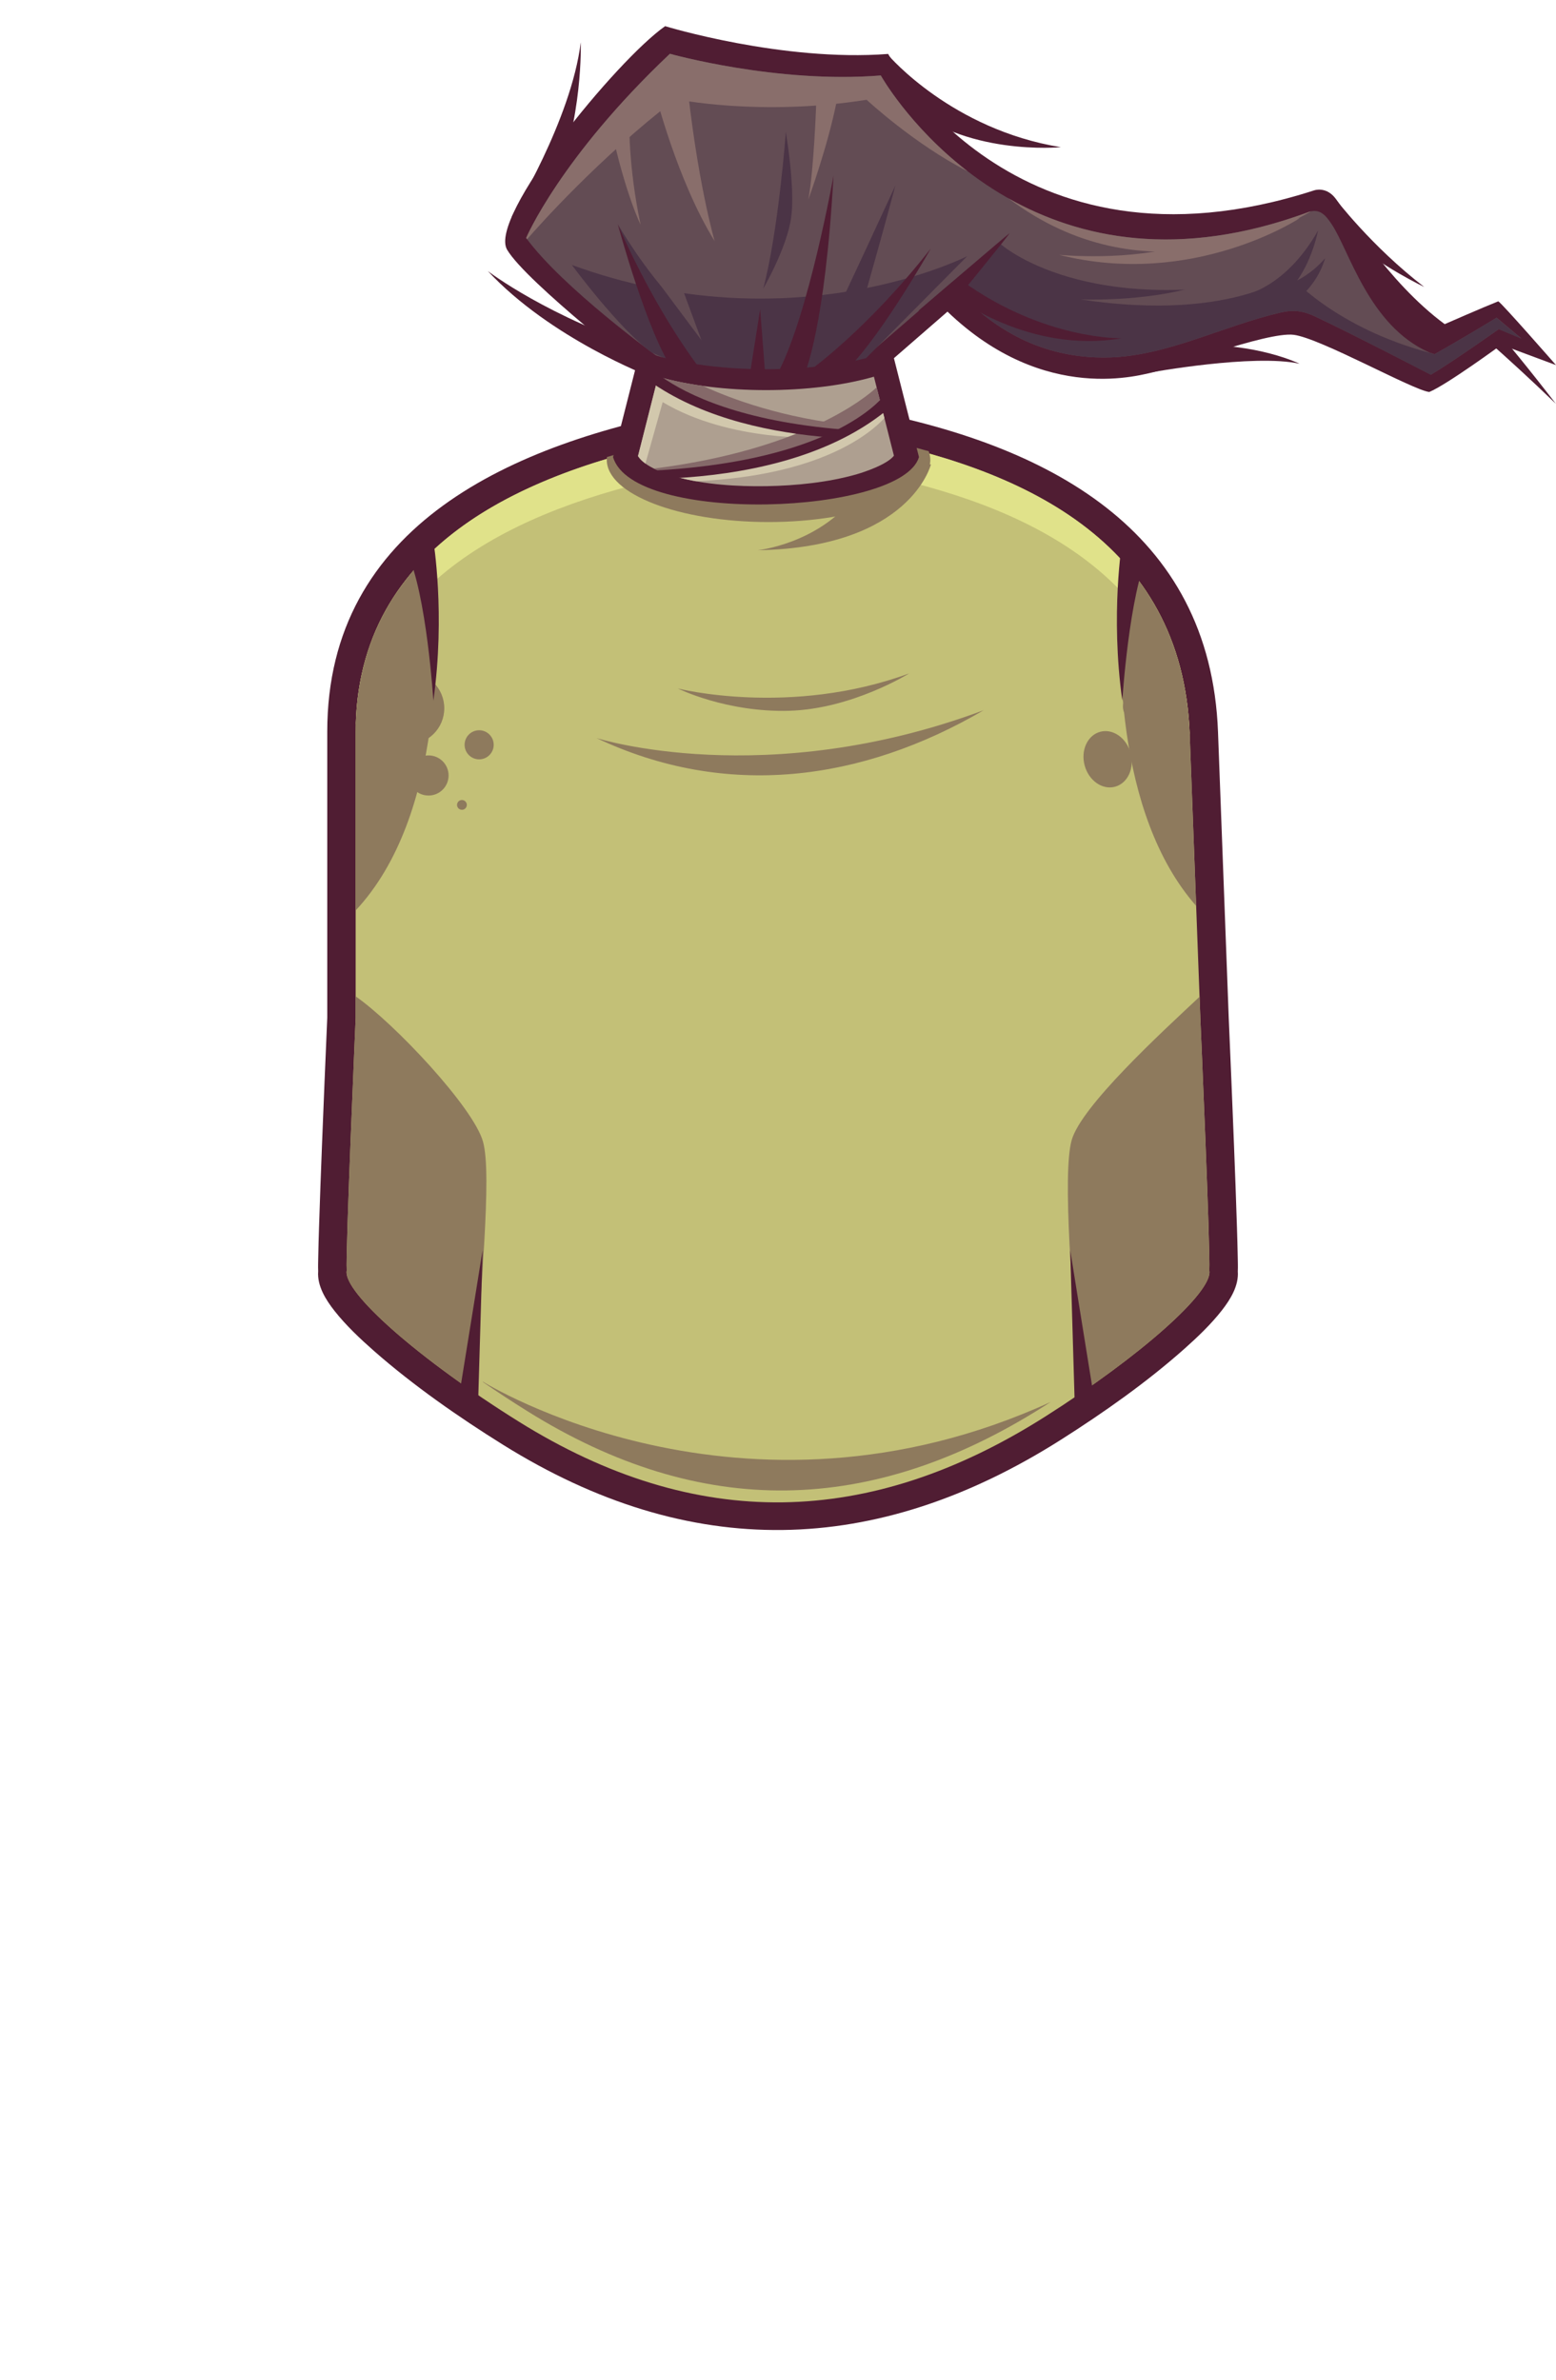 <?xml version="1.0" encoding="UTF-8"?>
<!DOCTYPE svg PUBLIC "-//W3C//DTD SVG 1.1//EN" "http://www.w3.org/Graphics/SVG/1.1/DTD/svg11.dtd">
<!-- Creator: CorelDRAW 2020 (64-Bit) -->
<svg xmlns="http://www.w3.org/2000/svg" xml:space="preserve" width="129.436mm" height="197.988mm" version="1.1" style="shape-rendering:geometricPrecision; text-rendering:geometricPrecision; image-rendering:optimizeQuality; fill-rule:evenodd; clip-rule:evenodd"
viewBox="0 0 909.15 1390.66"
 xmlns:xlink="http://www.w3.org/1999/xlink"
 xmlns:xodm="http://www.corel.com/coreldraw/odm/2003">
 <defs>
  <style type="text/css">
   <![CDATA[
    .fil0 {fill:none}
    .fil6 {fill:#4B3446}
    .fil1 {fill:#501D33}
    .fil5 {fill:#634C54}
    .fil10 {fill:#856969}
    .fil7 {fill:#896E6B}
    .fil3 {fill:#8E7A5D}
    .fil8 {fill:#AE9F90}
    .fil2 {fill:#C3C077}
    .fil9 {fill:#D2C8AD}
    .fil4 {fill:#E0E28A}
   ]]>
  </style>
 </defs>
 <g id="Слой_x0020_1">
  <g id="_1782064147504">
   <g id="_268908728">
    <rect id="_273923616" class="fil0" width="909.15" height="1390.66"/>
    <g>
     <path id="_273442056" class="fil1" d="M185.91 742.89c-0.12,-2.85 -0.01,-5.86 0.04,-8.66 0.11,-5.75 0.28,-11.51 0.46,-17.26 0.5,-16.03 1.11,-32.05 1.73,-48.08 0.97,-24.74 1.99,-49.47 3.07,-74.2l0 -167.18c0,-120.71 108.16,-168.65 216.63,-188.65 33.82,-6.24 59.63,-6.24 93.46,0 110.43,20.36 205.92,70.3 210.37,188.88l6.25 166.69c1.08,24.82 2.11,49.64 3.08,74.46 0.63,16.02 1.23,32.05 1.73,48.08 0.18,5.75 0.35,11.51 0.46,17.26 0.05,2.8 0.16,5.81 0.04,8.66 0.61,8.28 -4.18,16.17 -9.21,22.63 -6.3,8.1 -14.24,15.7 -21.97,22.57 -21.89,19.47 -47.21,37.32 -72.13,53.13 -108.18,68.61 -216.77,71.1 -326.04,2.94 -26.03,-16.24 -52.43,-34.65 -75.31,-54.75 -8.08,-7.1 -16.4,-14.95 -23.02,-23.33 -5.2,-6.58 -10.28,-14.7 -9.65,-23.2z"/>
     <path id="_273441984" class="fil2" d="M202.57 742.33c-0.75,-10.33 5.23,-147.5 5.23,-147.5l0 -166.58c0,-113.33 104.95,-155.4 203.19,-173.51 32.38,-5.97 54.79,-5.97 87.17,0 98.25,18.11 192.72,61 196.97,174.25l6.22 165.84c0,0 5.98,137.18 5.23,147.5 2.35,12.32 -40.14,50.03 -95.97,85.44 -102.43,64.97 -203.82,67.55 -307.52,2.87 -58.05,-36.21 -102.94,-75.66 -100.52,-88.3z"/>
     <path id="_273441912" class="fil3" d="M238.43 392.68c11.68,0 21.16,9.47 21.16,21.16 0,11.68 -9.47,21.16 -21.16,21.16 -2.71,0 -5.31,-0.51 -7.69,-1.44l0 -17.96c0,-7.64 0.49,-14.95 1.42,-21.97 1.98,-0.62 4.09,-0.95 6.28,-0.95zm31.47 74.77c1.58,0 2.86,1.28 2.86,2.86 0,1.58 -1.28,2.86 -2.86,2.86 -1.58,0 -2.86,-1.28 -2.86,-2.86 0,-1.58 1.28,-2.86 2.86,-2.86zm10.06 -40.76c4.7,0 8.5,3.81 8.5,8.5 0,4.7 -3.81,8.5 -8.5,8.5 -4.69,0 -8.5,-3.81 -8.5,-8.5 0,-4.69 3.81,-8.5 8.5,-8.5zm-29.59 14.69c6.48,0 11.73,5.25 11.73,11.73 0,6.48 -5.25,11.73 -11.73,11.73 -6.48,0 -11.73,-5.25 -11.73,-11.73 0,-6.48 5.25,-11.73 11.73,-11.73z"/>
     <path id="_273441840" class="fil4" d="M207.87 423.24c3.05,-109.56 106.34,-150.66 203.12,-168.5 32.38,-5.97 54.79,-5.97 87.17,0 98.25,18.11 192.72,61 196.97,174.25l0.02 0.51c-14.37,-98.83 -103.84,-137.88 -196.65,-154.99 -32.63,-6.02 -55.21,-6.02 -87.84,0 -91.06,16.79 -187.83,54.01 -202.78,148.73z"/>
     <g>
      <path id="_273441768" class="fil3" d="M656.3 328.27c22.72,25.16 37.22,57.91 38.83,100.72l3.76 100.32c-47.18,-53.74 -46.96,-148.91 -42.59,-201.04z"/>
      <path id="_273441696" class="fil3" d="M207.8 532.01l0 -103.77c0,-46.06 17.33,-80.34 44.51,-106.04 4.89,51.31 7.1,154.51 -44.51,209.8z"/>
     </g>
     <path id="_273441600" class="fil3" d="M613.91 819.17c-1.35,0.87 -2.7,1.73 -4.06,2.6 -100.48,63.73 -199.95,66.27 -301.67,2.81 -9.03,-5.64 -17.74,-11.35 -25.99,-17.03l-0.01 -0.22c0,0 151.03,94.4 331.73,11.84z"/>
     <path id="_273441528" class="fil3" d="M202.57 742.33c-0.75,-10.33 5.23,-147.5 5.23,-147.5l0 -12.66c22.87,15.97 68.89,65 74.41,84.9 5.52,19.9 -2.02,86.68 -4.37,147.06 -45.27,-31 -77.33,-61.06 -75.28,-71.8zm498.31 -159.89l0.46 12.39c0,0 5.98,137.18 5.23,147.5 2.05,10.74 -30.02,40.8 -75.28,71.8 -4.72,-56.43 -10.65,-128.02 -5.15,-147.86 5.5,-19.83 52.36,-62.92 74.74,-83.84z"/>
     <path id="_273441456" class="fil3" d="M348.57 431.27c0,0 98.55,31.35 226.19,-16.29 -71.36,41.68 -150.52,52.08 -226.19,16.29z"/>
     <path id="_273441384" class="fil3" d="M396.07 402.29c0,0 65.52,16.75 135.14,-8.81 0,0 -33.28,20.77 -70.03,21.83 -36.75,1.06 -65.11,-13.02 -65.11,-13.02z"/>
     <path id="_273441240" class="fil3" d="M642.82 427.59c7.41,-2.01 15.36,3.55 17.76,12.41 2.4,8.86 -1.66,17.67 -9.07,19.68 -7.41,2.01 -15.36,-3.55 -17.76,-12.41 -2.4,-8.86 1.66,-17.67 9.07,-19.68zm17.82 -21.46c3.43,-0.93 7.11,1.65 8.22,5.75 1.11,4.1 -0.77,8.18 -4.2,9.11 -3.43,0.93 -7.11,-1.65 -8.22,-5.75 -1.11,-4.1 0.77,-8.18 4.2,-9.11zm12.51 46.51c2.24,-0.61 4.65,1.08 5.38,3.76 0.73,2.68 -0.5,5.35 -2.74,5.96 -2.24,0.61 -4.65,-1.08 -5.38,-3.76 -0.73,-2.68 0.5,-5.35 2.74,-5.96z"/>
     <polygon id="_273441168" class="fil1" points="628.07,824.59 625.3,730.47 639.14,816.29 "/>
     <polygon id="_273441096" class="fil1" points="279.21,824.59 281.98,730.47 268.14,816.29 "/>
     <path id="_273441024" class="fil3" d="M543.95 271.29c0,0 -11.86,48.64 -101.23,50.22 0,0 34.8,-3.56 56.55,-31.24l12.65 -15.03 32.03 -3.95z"/>
     <path id="_273440952" class="fil3" d="M542.63 263.65c0.6,1.66 0.93,3.35 0.93,5.08 0,20.05 -42.32,36.3 -94.51,36.3 -52.19,0 -94.51,-16.26 -94.51,-36.3 0,-0.57 0.04,-1.13 0.11,-1.69 18.63,-5.61 37.81,-9.99 56.75,-13.49 32.38,-5.97 54.79,-5.97 87.17,0 14.88,2.74 29.67,6.06 44.08,10.1z"/>
     <path id="_273437400" class="fil1" d="M655.75 316.04c0,0 -7.12,42.71 0,93.33 0,0 3.95,-62.48 15.42,-86.6l-7.91 -6.33 -7.51 -0.4z"/>
     <path id="_273437328" class="fil1" d="M253.21 316.04c0,0 7.12,42.71 0,93.33 0,0 -3.95,-62.48 -15.42,-86.6l7.91 -6.33 7.51 -0.4z"/>
    </g>
    <g>
     <path id="_273440880" class="fil1" d="M379.65 219.95c0,0 -57.8,-22.04 -94.63,-61.59 0,0 35.03,27.05 96.12,46.79l3.9 7.89c0,0 -5.2,6.51 -5.38,6.91z"/>
     <path id="_273440808" class="fil1" d="M299.15 126.33c0,0 34.6,-56.15 40.18,-101.63 0,0 1.49,45.08 -16,85.81 -17.48,40.73 -22.97,22 -24.18,15.82z"/>
     <path id="_273440736" class="fil1" d="M780.15 116.04c0,0 21.17,27.94 51.99,51.62 0,0 -25.07,-11.84 -43.45,-28.03 -18.38,-16.18 -8.55,-23.59 -8.55,-23.59z"/>
     <path id="_273440664" class="fil1" d="M854.89 186.8c0,0 23.18,19.18 54.18,49.13 -14.49,-18.82 -31.89,-40.24 -37.83,-46.38 -5.94,-6.14 -16.36,-2.75 -16.36,-2.75z"/>
     <path id="_273440592" class="fil1" d="M379.32 220.7c0,0 -71.86,-55.8 -83.03,-74.8 -11.17,-19 64.04,-110.82 92.34,-130.61 0,0 68.51,20.98 130.32,16.23 0,0 72.23,136.76 248.73,79.76 0,0 6.91,-2.63 12.49,4.49 5.58,7.12 30.19,48.72 63.95,73.63 0,0 23.08,-10.1 31.31,-13.34 2.25,1.28 33.72,37.27 33.72,37.27l-31.93 -11.88c0,0 -31.99,23.45 -42.13,27.59 -9.58,-1.08 -63.57,-31.43 -79.2,-33.41 -15.62,-1.98 -74.13,20.28 -81.2,21.66 -7.07,1.38 -63.8,19.77 -121.09,-35.2l-34.79 30.24c0,0 -23.25,12.86 -139.5,8.37z"/>
     <path id="_273440520" class="fil5" d="M384.1 208.31c0,0 -55.33,-40.07 -76.69,-69.28 0,0 20.01,-47.1 83.99,-107.61 0,0 62.69,17.6 123.22,12.67 0,0 79.9,142.94 250.28,79.67 6.36,-1.94 9.67,2.12 12.85,6.74 10.47,15.16 21.77,59.84 57.49,75.49l2.95 0.96c0,0 16.37,-9.15 36.26,-21.34l14.52 12.19 -13.23 -5.51c0,0 -27.47,19.47 -39.69,26.65 0,0 -44.56,-23.12 -67.46,-33.95 -7.1,-3.36 -12.73,-4.15 -20.39,-2.37 -33.66,7.81 -66.31,25.35 -100.1,26.23 -27.19,0.71 -58.66,-7.42 -87.44,-37.84l-4.27 -6.23 -50.14 43.32c0,0 -21.65,13.63 -61.67,13.37 -16.9,-0.11 -38.24,-1.98 -60.5,-13.18l0 0z"/>
     <path id="_273440376" class="fil6" d="M375.62 169.57l-14.43 -38.15c0,0 16.41,28.15 32.94,44.13l-7.43 4.34 -11.08 -10.32z"/>
     <path id="_273440304" class="fil7" d="M589.26 115.92c40.97,23.1 99.2,36.24 175.65,7.85 0.38,-0.12 0.75,-0.21 1.11,-0.28 -18.36,10.73 -98.61,51.25 -176.76,-7.56z"/>
     <path id="_273440232" class="fil6" d="M334.12 154.81c0,0 27.68,37.57 46.49,51.01 0,0 44.36,24.12 121.01,7.91l63.52 -64.06c0,0 -102.2,52.2 -231.02,5.14z"/>
     <path id="_273440160" class="fil6" d="M523.14 108.45c0,0 -31.67,68.73 -39.2,83.86l13.86 6.81c0,0 13.19,-45.12 25.35,-90.66z"/>
     <path id="_273440088" class="fil7" d="M307.98 139.79c-0.19,-0.25 -0.38,-0.51 -0.56,-0.76 0,0 20.01,-47.1 83.99,-107.61 0,0 62.69,17.6 123.22,12.67 0,0 16.59,29.67 50.76,55.99 -31.04,-15.76 -59.03,-41.77 -59.03,-41.77 -62.63,9.89 -111.6,-0.4 -111.6,-0.4 -44.78,34.36 -80.41,74.54 -86.78,81.87z"/>
     <path id="_273440016" class="fil6" d="M836.48 206.47l1.62 0.53c0,0 16.37,-9.15 36.26,-21.34l14.52 12.19 -13.23 -5.51c0,0 -27.47,19.47 -39.69,26.65 0,0 -44.46,-23.17 -67.36,-34 -7.1,-3.36 -12.73,-4.15 -20.39,-2.37 -33.66,7.81 -66.31,25.35 -100.1,26.23 -27.19,0.71 -58.66,-7.42 -87.44,-37.84l-1.18 -1.72c11.13,-12.38 22.69,-24.99 25.13,-26.72 0,0 50.07,45.44 168.75,18.15 0,0 26.28,30.82 83.1,45.73z"/>
     <path id="_273439944" class="fil1" d="M536.64 181.52c0,0 51.43,-43.97 53.1,-45.15 1.67,-1.18 -37.13,46.19 -37.13,46.19l-15.97 -1.03z"/>
     <path id="_273439872" class="fil1" d="M519.38 32.63c0,0 36.83,43.09 100.44,53.37 0,0 -57.29,5.54 -92.26,-26.89l-8.11 -12.25 -0.08 -14.23z"/>
     <path id="_273439800" class="fil1" d="M671.91 217.68c0,0 60.64,-11.07 87.42,-5.14 0,0 -25.04,-12.32 -62.74,-10.75l-21.54 8.68 -3.15 7.2z"/>
     <path id="_273439152" class="fil1" d="M556.77 172.6c0,0 43.82,34.34 98.41,25.07 0,0 -45.12,0.99 -92.84,-33.36l-3.78 2.36 -1.79 5.93z"/>
     <path id="_273439080" class="fil1" d="M360.92 130.88c0,0 17.48,64.85 33.11,86.6l17.11 0.79c0,0 -26.41,-32.43 -50.22,-87.39z"/>
     <path id="_273439008" class="fil1" d="M543.86 145.21c0,0 -32.71,57.82 -53.1,74.51l-16.72 -3.95c0,0 33.42,-24.04 69.82,-70.56z"/>
     <path id="_273438936" class="fil1" d="M487.02 102.61c0,0 -14.51,81.07 -32.37,115.08l15.62 0.4c0,0 11.9,-27.29 16.74,-115.47z"/>
     <path id="_273438864" class="fil7" d="M382.64 53.69c0,0 12.87,51.61 34.93,87.22 0,0 -10.5,-35.6 -16.73,-98.25l-2.44 -0.39 -15.76 11.42z"/>
     <path id="_273438792" class="fil7" d="M367.7 69.84c0,0 -0.83,26.53 6.6,61.46 0,0 -8.79,-17.57 -17.09,-55.8l2.62 -4.43 7.87 -1.24z"/>
     <path id="_273438720" class="fil7" d="M476.94 59.49c0,0 -1.3,39.08 -4.64,57.04 0,0 11.33,-30.79 16.71,-58.03l-9.28 -4.74 -2.79 5.72z"/>
     <path id="_273438648" class="fil6" d="M459.12 77.06c0,1.38 -4.46,59.01 -13.18,91.58 0,0 13.93,-23.88 16.34,-41.65 2.41,-17.76 -3.16,-49.94 -3.16,-49.94z"/>
     <path id="_273438576" class="fil5" d="M758.21 157.97c0,0 -34.97,30.85 -126.86,17 0,0 57.66,2.37 87.42,-16.21l11.24 -2.76 28.19 1.97z"/>
     <path id="_273438504" class="fil7" d="M759.54 127.39c0,0 -62.2,41.25 -140.74,21.51 0,0 42.15,4.14 74.27,-6.32l13.37 -1.58 53.1 -13.62z"/>
     <polygon id="_273438432" class="fil5" points="380.49,159.46 409.82,198.74 396.27,162.02 "/>
     <path id="_273438360" class="fil6" d="M727.52 172.29c0,0 23.75,-4.24 42.61,-37.6 0,0 -3.07,16.4 -12.18,29.14 0,0 8.66,-3.97 16.27,-12.95 0,0 -5.2,21.32 -25.81,29.01 -20.61,7.7 -20.89,-7.6 -20.89,-7.6z"/>
     <polygon id="_273438288" class="fil1" points="438.05,219.36 444.15,180.68 447.23,220.55 "/>
    </g>
    <g>
     <path id="_273439728" class="fil1" d="M374.02 204.63l-15.82 62.45c11.76,39.82 168.57,33.88 178.75,0l-15.82 -62.45c-38.76,14.81 -108.36,14.81 -147.11,0z"/>
     <path id="_273439656" class="fil8" d="M384.53 220.1l-11.75 46.39c3.85,6.34 16.52,10.54 22.39,12.14 16.49,4.52 35.63,5.73 52.67,5.44 17.2,-0.3 36.18,-2.19 52.76,-6.96 4.51,-1.3 17.82,-5.74 21.71,-10.84l-11.69 -46.17c-36.26,10.47 -89.83,10.47 -126.09,0z"/>
     <path id="_273439584" class="fil9" d="M394.31 278.39l0.86 0.24c3.7,1.01 7.53,1.86 11.45,2.56 73,-3.27 102.09,-28.15 110.13,-36.89l-1.82 -7.18c-33.22,30.54 -98.95,39.2 -120.61,41.27z"/>
     <path id="_273439512" class="fil9" d="M384.02 222.12l-11.24 44.37c0.97,1.59 2.5,3.05 4.33,4.37l10.09 -35.9c39.28,23.49 92.37,20.72 92.37,20.72l3.36 0 0 -2.96c-52.18,-3.85 -88.91,-24.42 -98.91,-30.6z"/>
     <path id="_273439440" class="fil10" d="M384.53 220.1l-0.18 0.73c44.2,33.77 105.29,32.29 105.29,32.29l8.88 -4.54c-41.09,-4.14 -71.61,-15.63 -87.78,-23.08 -9.33,-1.29 -18.19,-3.09 -26.2,-5.4z"/>
     <path id="_273439368" class="fil10" d="M382.08 273.78c3.5,1.74 7.28,3.09 10.3,4.03 27.13,-2.61 91.49,-11.71 122.5,-40.88l-2.68 -10.56c-6.56,6.08 -43.08,36.36 -130.13,47.42z"/>
     <path id="_273439296" class="fil1" d="M386.21 219.95c15.45,10.92 46.99,26.16 106.17,31.01 -2.47,1.56 -5.04,3.12 -7.69,4.62 -32.19,-2.56 -71.95,-10.35 -102.86,-31.26l1.32 -5.22c1.01,0.29 2.03,0.57 3.06,0.84z"/>
     <path id="_273439224" class="fil1" d="M515.68 232.22c-7.45,8.34 -40.18,37.85 -134.13,42.75 4.44,2.05 9.1,3.5 12.07,4.32l0.49 0.13c37.48,-2.04 88.08,-10.65 123.55,-39.38l-1.98 -7.81z"/>
    </g>
   </g>
  </g>
 </g>
</svg>
